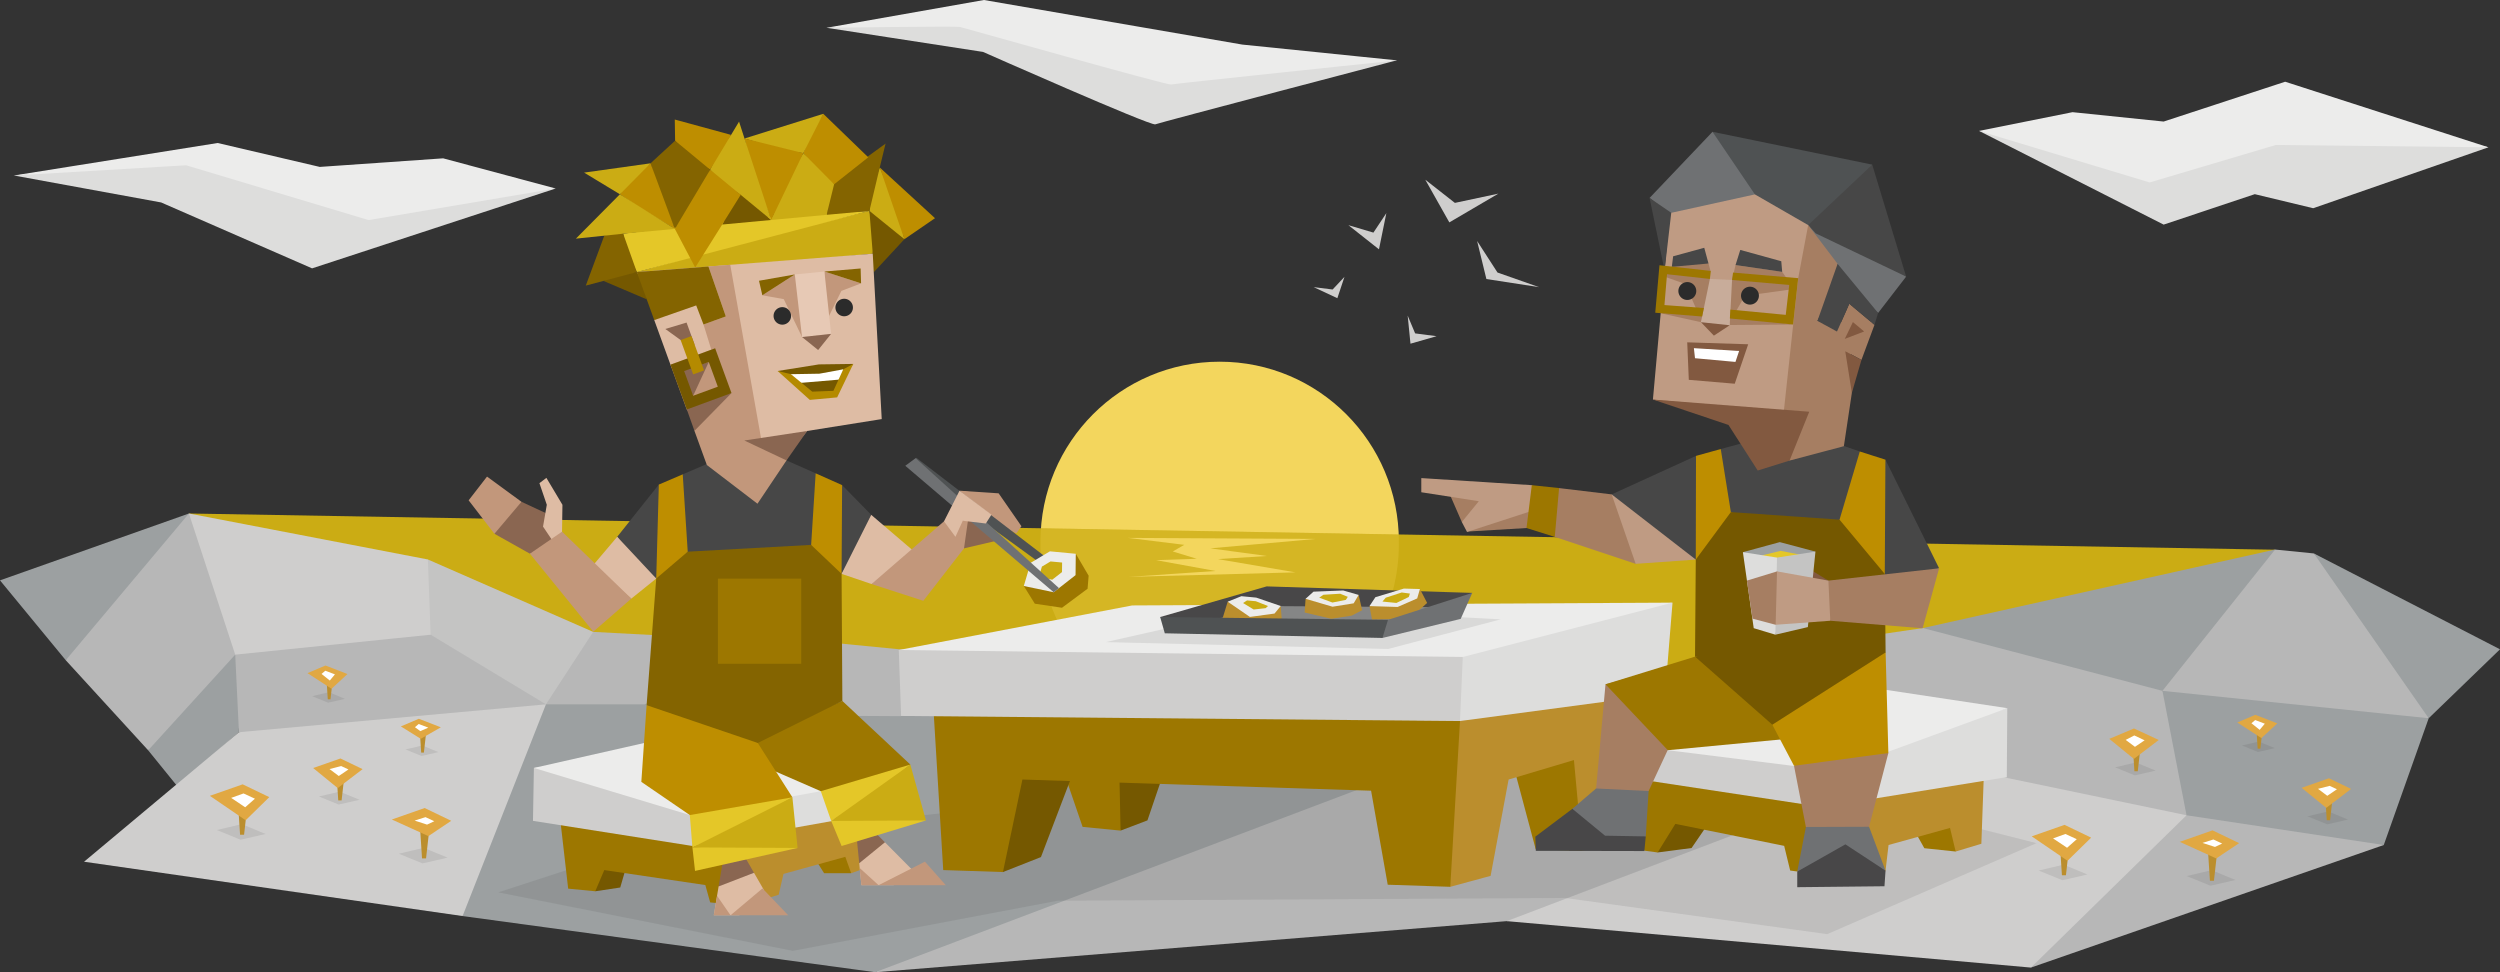 <svg xmlns="http://www.w3.org/2000/svg" viewBox="0 0 900 350"><rect x="0" y="0" width="900" height="350" fill="#333333" stroke="none"/><defs><style>.cls-1{fill:#dddddc;}.cls-1,.cls-10,.cls-11,.cls-12,.cls-13,.cls-14,.cls-15,.cls-16,.cls-17,.cls-18,.cls-19,.cls-2,.cls-20,.cls-21,.cls-22,.cls-23,.cls-24,.cls-25,.cls-26,.cls-28,.cls-29,.cls-3,.cls-30,.cls-31,.cls-32,.cls-34,.cls-35,.cls-36,.cls-5,.cls-6,.cls-7,.cls-8,.cls-9{fill-rule:evenodd;}.cls-2{fill:#ececeb;}.cls-3{fill:#cfcecd;}.cls-4,.cls-6,.cls-7{fill:#f3d65d;}.cls-5{fill:#cbac14;}.cls-6{opacity:0.23;}.cls-8{fill:#b7b7b7;}.cls-9{fill:#9ca0a1;}.cls-10{fill:#c4c4c3;}.cls-11,.cls-27,.cls-36{fill:#2b2b2b;}.cls-11{opacity:0.1;}.cls-12,.cls-33{fill:#9d7700;}.cls-13{fill:#755800;}.cls-14{fill:#bb8e2d;}.cls-15{fill:#e1a842;}.cls-16{fill:#fff;}.cls-17{fill:#858686;}.cls-18{fill:#484748;}.cls-19{fill:#6f7173;}.cls-20{fill:#4f5253;}.cls-21{fill:#474747;}.cls-22{fill:#a67e62;}.cls-23{fill:#bf9b83;}.cls-24{fill:#be8e00;}.cls-25{fill:#c8ac9a;}.cls-26{fill:#825940;}.cls-28{fill:#e4c728;}.cls-29{fill:#c2977b;}.cls-30{fill:#8a6651;}.cls-31{fill:#debca4;}.cls-32{fill:#846400;}.cls-34{fill:#b48a00;}.cls-35{fill:#e7c9b5;}</style></defs><title>explorers_Adventurer_ISFP_romantic_relationships</title><g id="ILLUSTRATION_copy_2" data-name="ILLUSTRATION copy 2"><g id="clouds_copy_2" data-name="clouds copy 2"><path class="cls-1" d="M415.24,22.4S353.57,4.68,352.23,5s-54.67,5-54.67,5l56.34,8.69s60.34,26.74,62,26.07,87-23.06,87-23.06Z"/><polygon class="cls-1" points="827.7 37.85 895.83 53.03 832.75 74.96 811.72 69.9 778.91 80.86 712.47 47.13 778.91 53.03 827.7 37.85"/><polygon class="cls-1" points="130.02 73.54 76.01 55.49 5 63.18 58.01 72.88 112.35 96.61 200.04 67.86 130.02 73.54"/><polygon class="cls-2" points="5 63.18 78.35 51.48 115.12 60.09 159.53 57 200.04 67.86 132.69 79.23 67.01 59.5 5 63.18"/><polygon class="cls-2" points="895.83 53.03 822.65 29.42 778.91 43.76 746.11 40.38 712.47 47.13 773.87 65.68 819.29 52.19 895.83 53.03"/><polygon class="cls-3" points="513.1 64.69 523.76 73.04 539.43 69.7 521.76 80.06 513.1 64.69"/><polygon class="cls-3" points="485.42 81.06 496.43 89.76 499.09 76.72 494.43 83.74 485.42 81.06"/><polygon class="cls-3" points="531.76 86.75 535.1 100.45 554.1 103.38 539.1 98.11 531.76 86.75"/><polygon class="cls-3" points="472.92 103.36 481.45 107.35 484.01 99.66 479.74 104.22 472.92 103.36"/><polygon class="cls-3" points="506.76 113.62 507.77 123.73 517.18 121.03 509.45 120.02 506.76 113.62"/><path class="cls-2" d="M297.56,10,354.23,0l93,16.05,55.68,5.68s-80,8.36-81.35,8.69S346.9,10,345.56,9.69,297.56,10,297.56,10Z"/></g><g id="sun_copy_2" data-name="sun copy 2"><ellipse class="cls-4" cx="439.08" cy="194.89" rx="64.51" ry="64.68"/></g><g id="water_copy_2" data-name="water copy 2"><polygon class="cls-5" points="88.35 262.08 68.01 184.86 819.15 197.9 702.21 274.2 196.64 278.71 88.35 262.08"/><path class="cls-6" d="M374.57,194.89a64.51,64.51,0,1,0,129,0c0-.83,0-1.65-.06-2.47l-128.77-2.23C374.65,191.74,374.57,193.31,374.57,194.89Z"/><polygon class="cls-7" points="406.07 193.64 473.71 194.01 435.71 197.4 456.08 200.16 438.46 201.28 466.34 206.05 406.2 207.68 437.58 205.55 416.2 201.66 430.83 201.16 422.2 198.53 426.33 196.14 406.07 193.64"/></g><g id="land_copy_2" data-name="land copy 2"><polygon class="cls-8" points="733.89 251.3 692.25 226.1 520.35 251.3 403.57 287.65 315.06 350 542.43 331.61 747.14 316.24 733.89 251.3"/><polygon class="cls-9" points="737.64 273.62 722.63 254.73 692.25 226.1 819.03 197.84 801.15 304.87 748.14 296.85 737.64 273.62"/><polygon class="cls-8" points="697.88 290.16 660.37 260.33 692.25 226.1 778.48 248.71 801.15 304.87 748.14 296.85 697.88 290.16"/><polygon class="cls-3" points="779.14 317.57 731.13 348.33 542.43 331.61 697.13 272.78 722.88 280.13 787.15 293.5 779.14 317.57"/><polygon class="cls-8" points="813.48 279.8 787.15 293.5 731.13 348.33 858.16 304.2 813.48 279.8"/><polygon class="cls-8" points="871.16 232 832.99 199.24 819.03 197.84 778.48 248.71 829.15 277.63 874.33 258.57 871.16 232"/><polygon class="cls-8" points="267.8 237.26 268.55 266.6 346.06 263.08 346.81 234.5 323.81 233.75 298.06 231.24 267.8 237.26"/><polygon class="cls-9" points="157.7 296.85 166.53 329.78 315.06 350 497.09 281.14 343.31 251.55 324.31 257.82 282.72 257.57 174.78 248.04 157.7 296.85"/><polygon class="cls-8" points="144.03 239.02 196.54 253.56 232.04 253.56 257.55 242.53 242.04 228.99 213.54 227.48 144.03 239.02"/><polygon class="cls-8" points="179.53 225.98 196.54 253.56 135.03 276.37 86.02 263.59 77.01 220.97 179.53 225.98"/><polygon class="cls-9" points="69.01 233 84.68 235.67 86.02 263.59 63.84 283.06 53.34 270.11 69.01 233"/><polygon class="cls-10" points="127.52 222.47 155.03 228.49 196.54 253.56 213.54 227.48 154.03 201.41 127.52 222.47"/><polygon class="cls-3" points="64.51 229.99 84.68 235.67 155.03 228.49 154.03 201.41 68.01 184.86 64.51 229.99"/><polygon class="cls-8" points="35.01 209.93 23.67 237.68 53.34 270.11 84.68 235.67 68.01 184.86 35.01 209.93"/><polygon class="cls-9" points="23.67 237.68 0 208.93 68.01 184.86 23.67 237.68"/><polygon class="cls-3" points="196.54 253.56 166.53 329.78 30.26 310.22 86.02 263.59 196.54 253.56"/><polygon class="cls-9" points="874.33 258.57 832.99 199.24 900 233.75 874.33 258.57"/><polygon class="cls-9" points="778.48 248.71 874.33 258.57 858.16 304.2 787.15 293.5 778.48 248.71"/></g><g id="shadow_copy_2" data-name="shadow copy 2"><polygon class="cls-11" points="179.37 321.25 285.39 342.31 380.74 324.26 563.44 323.26 657.79 336.29 733.14 303.53 652.45 283.14 485.76 267.43 350.73 277.79 344.4 292.17 230.71 304.54 179.37 321.25"/></g><g id="chair_copy_2" data-name="chair copy 2"><polygon class="cls-12" points="307.06 307.96 306.43 314.36 296.68 314.36 290.93 305.2 308.56 303.83 307.06 307.96"/><polygon class="cls-13" points="211.41 313.48 214.29 320.86 223.29 319.5 226.92 306.96 212.79 308.34 211.41 313.48"/><polygon class="cls-14" points="231.54 289.49 266.13 326.52 280.33 322.11 282.05 314.61 304.31 308.46 306.43 314.36 313.23 311.89 311.22 279.46 231.54 289.49"/><polygon class="cls-12" points="201.2 290.83 204.54 319.91 214.29 320.86 217.54 313.23 253.92 318.62 255.66 324.87 263.21 325.6 264.22 299.52 201.2 290.83"/><polygon class="cls-1" points="264.55 277.79 249.21 304.54 299.89 295.51 311.56 276.12 264.55 277.79"/><polygon class="cls-3" points="216.87 273.11 192.2 276.46 191.87 295.51 249.21 304.54 259.21 283.81 216.87 273.11"/><polygon class="cls-2" points="246.88 264.09 192.2 276.46 248.33 293.42 295.48 284.83 282.55 260.08 246.88 264.09"/><polygon class="cls-12" points="707.95 299.49 704.04 306.55 692.76 305.36 685.3 292.01 706.5 294.14 707.95 299.49"/><polygon class="cls-13" points="591.16 296.09 596.75 306.89 608.97 305.28 617.88 292.26 591.55 292.65 591.16 296.09"/><polygon class="cls-12" points="683.95 292.01 647.31 313.78 644.46 313.39 642.3 304.51 603.12 296.6 596.75 306.89 591.93 306.23 585.57 270.92 683.95 292.01"/><polygon class="cls-14" points="714.56 268.54 713.29 303.75 704.04 306.55 702.01 298.05 679.88 304.2 678.79 313.44 678.43 313.95 661.56 282.49 714.56 268.54"/><polygon class="cls-3" points="664.44 278.75 652.23 289.97 591.67 280.79 591.16 259.87 665.97 259.87 664.44 278.75"/><polygon class="cls-1" points="693.44 262.93 722.62 254.94 722.45 279.76 656.3 290.48 654.77 267.01 693.44 262.93"/><polygon class="cls-2" points="627.97 240.65 600.41 270.07 645.95 275.77 679.87 270.58 722.62 254.94 627.97 240.65"/></g><g id="flowers_copy_2" data-name="flowers copy 2"><polygon class="cls-11" points="114.82 286.74 122.26 284.98 129.42 287.92 121.92 289.64 114.82 286.74"/><polygon class="cls-14" points="121.77 288.15 121.02 276.62 124.29 276.49 122.98 288.15 121.77 288.15"/><polygon class="cls-15" points="112.73 276.49 122.56 273.05 130.53 276.89 121.58 283.71 112.73 276.49"/><polygon class="cls-16" points="122.82 275.78 125.44 277.01 121.96 279.36 118.63 276.86 122.82 275.78"/><polygon class="cls-11" points="830.68 293.87 838.13 292.1 845.28 295.05 837.78 296.76 830.68 293.87"/><polygon class="cls-14" points="837.63 295.27 836.88 283.75 840.15 283.61 838.84 295.27 837.63 295.27"/><polygon class="cls-15" points="828.59 283.61 838.42 280.18 846.39 284.01 837.45 290.83 828.59 283.61"/><polygon class="cls-16" points="838.68 282.91 841.3 284.13 837.82 286.49 834.49 283.98 838.68 282.91"/><polygon class="cls-11" points="761.43 276.24 768.88 274.48 776.04 277.42 768.54 279.14 761.43 276.24"/><polygon class="cls-14" points="768.39 277.65 767.64 266.12 770.91 265.99 769.6 277.65 768.39 277.65"/><polygon class="cls-15" points="759.34 265.99 768.23 262.25 777.15 266.39 768.2 273.21 759.34 265.99"/><polygon class="cls-16" points="768.35 264.76 772.06 266.51 768.58 268.86 765.25 266.36 768.35 264.76"/><polygon class="cls-11" points="143.57 307.34 152.52 305.21 161.11 308.75 152.11 310.82 143.57 307.34"/><polygon class="cls-14" points="151.93 309.03 151.03 295.18 154.95 295.02 153.38 309.03 151.93 309.03"/><polygon class="cls-15" points="141.06 295.02 152.87 290.89 162.45 295.49 154.21 301 141.06 295.02"/><polygon class="cls-16" points="153.18 294.17 156.34 295.64 153.74 296.86 149.26 295.41 153.18 294.17"/><polygon class="cls-11" points="787.21 315.38 796.16 313.25 804.76 316.79 795.75 318.86 787.21 315.38"/><polygon class="cls-14" points="795.57 317.07 794.67 303.22 798.59 303.06 797.02 317.07 795.57 317.07"/><polygon class="cls-15" points="784.7 303.06 796.51 298.93 806.09 303.53 797.85 309.04 784.7 303.06"/><polygon class="cls-16" points="796.82 302.21 799.98 303.68 797.39 304.9 792.9 303.45 796.82 302.21"/><polygon class="cls-11" points="78.06 298.81 87.01 296.69 95.6 300.23 86.59 302.3 78.06 298.81"/><polygon class="cls-14" points="86.42 300.5 85.52 286.65 89.44 286.5 87.87 300.5 86.42 300.5"/><polygon class="cls-15" points="75.55 286.5 87.36 282.36 96.94 286.97 88.43 295.3 75.55 286.5"/><polygon class="cls-16" points="87.67 285.64 91.77 287.53 88.27 290.62 83.22 287.24 87.67 285.64"/><polygon class="cls-11" points="733.93 313.4 742.88 311.27 751.47 314.81 742.47 316.88 733.93 313.4"/><polygon class="cls-14" points="742.29 315.09 741.39 301.24 745.31 301.08 743.74 315.09 742.29 315.09"/><polygon class="cls-15" points="731.42 301.08 743.23 296.95 752.81 301.55 744.3 309.88 731.42 301.08"/><polygon class="cls-16" points="743.54 300.23 747.64 302.11 744.14 305.2 739.1 301.82 743.54 300.23"/><polygon class="cls-11" points="146 269.8 152.02 268.37 157.81 270.76 151.75 272.15 146 269.8"/><polygon class="cls-14" points="151.63 270.94 151.02 261.62 153.66 261.51 152.6 270.94 151.63 270.94"/><polygon class="cls-15" points="144.31 261.51 150.78 258.76 158.7 261.83 151.47 265.97 144.31 261.51"/><polygon class="cls-16" points="150.73 260.64 154.19 261.95 151.31 263.21 149.38 261.79 150.73 260.64"/><polygon class="cls-11" points="112.38 250.62 118.4 249.19 124.19 251.58 118.12 252.97 112.38 250.62"/><polygon class="cls-14" points="118 251.76 117.4 242.44 120.04 242.33 118.98 251.76 118 251.76"/><polygon class="cls-15" points="110.69 242.33 117.16 239.58 125.08 242.65 119.36 247.96 110.69 242.33"/><polygon class="cls-16" points="117.11 241.46 120.57 242.77 118.73 244.99 115.76 242.61 117.11 241.46"/><polygon class="cls-11" points="807.13 268.38 813.15 266.95 818.94 269.33 812.88 270.73 807.13 268.38"/><polygon class="cls-14" points="812.76 269.52 812.15 260.2 814.79 260.09 813.74 269.52 812.76 269.52"/><polygon class="cls-15" points="805.44 260.09 811.91 257.34 819.84 260.41 814.11 265.72 805.44 260.09"/><polygon class="cls-16" points="811.87 259.22 815.33 260.53 813.48 262.75 810.52 260.37 811.87 259.22"/></g><g id="table_copy_2" data-name="table copy 2"><polygon class="cls-13" points="397.41 282.64 403.41 299.02 413.08 295.34 422.41 267.93 396.74 266.6 397.41 282.64"/><polygon class="cls-12" points="402.41 252.56 403.41 299.02 389.74 297.68 379.07 266.6 402.41 252.56"/><polygon class="cls-12" points="576.11 288.16 569.64 306.35 552.85 305.71 543.43 270.44 570.77 266.43 576.11 288.16"/><polygon class="cls-14" points="591.61 233.5 583.11 302.7 569.64 306.35 566.61 273.62 543.1 280.63 536.62 315.31 522.1 319.25 498.09 268.1 547.1 241.02 591.61 233.5"/><polygon class="cls-13" points="350.06 293.5 361.06 313.94 374.74 308.55 390.41 267.43 352.4 268.1 350.06 293.5"/><polygon class="cls-12" points="336.06 255.56 339.56 313.23 361.06 313.94 368.07 280.63 493.59 284.65 499.58 318.5 522.1 319.25 525.6 259.57 336.06 255.56"/><polygon class="cls-1" points="559.1 221.47 602.11 216.95 599.44 249.71 525.6 259.57 500.09 229.49 559.1 221.47"/><polygon class="cls-2" points="338.56 248.54 323.56 234 407.58 217.96 602.11 216.95 526.6 236.51 509.09 253.06 338.56 248.54"/><polygon class="cls-3" points="323.56 234 526.6 236.51 525.6 259.57 324.39 257.74 323.56 234"/></g><g id="food_copy_2" data-name="food copy 2"><polygon class="cls-11" points="398.07 231.16 499.72 233.63 540.23 222.97 454.33 218.46 398.07 231.16"/><polygon class="cls-17" points="457.33 212.94 520.51 216.45 514.18 222.13 496.34 226.65 426.83 224.98 457.33 212.94"/><polygon class="cls-18" points="523.51 218.63 530.01 213.44 456 211.1 417.66 222.13 426.83 224.98 460.71 218.21 523.51 218.63"/><polygon class="cls-14" points="458.34 219.37 461.06 218.16 461.48 223.79 457.43 225.15 450.9 224.79 439.71 223.97 441.97 216.61 458.34 219.37"/><polygon class="cls-2" points="452.24 215.14 446.89 214.63 441.97 216.61 449.96 222.09 458.83 220.88 461.06 218.16 452.24 215.14"/><polygon class="cls-5" points="452.09 216.44 448.93 216.15 447.5 217.09 451.32 219.42 455.64 218.94 456.47 218.17 452.09 216.44"/><polygon class="cls-14" points="486.61 215.78 489.11 214.17 490.38 219.67 486.59 221.63 479.25 222.76 469.67 220.5 470.01 215.57 486.61 215.78"/><polygon class="cls-2" points="483.55 212.57 472.86 213 470.01 215.57 479.71 218.42 487.32 217.2 489.11 214.17 483.55 212.57"/><polygon class="cls-5" points="482.46 213.74 476.42 214.11 474.92 215.16 479.67 216.91 484.51 215.95 485.21 214.86 482.46 213.74"/><polygon class="cls-14" points="509.15 214.23 511.17 212.05 513.77 217.05 510.59 219.91 503.77 222.83 493.93 223.05 493.02 218.19 509.15 214.23"/><polygon class="cls-2" points="505.39 211.89 495.14 214.99 493.02 218.19 503.13 218.51 510.19 215.43 511.17 212.05 505.39 211.89"/><polygon class="cls-5" points="504.63 213.29 498.87 215.17 497.68 216.56 502.71 217.06 507.16 214.92 507.57 213.69 504.63 213.29"/><polygon class="cls-19" points="491.84 226.98 499.68 223.14 530.01 213.44 525.85 222.8 497.68 229.66 491.84 226.98"/><polygon class="cls-20" points="419.33 227.99 497.68 229.66 499.68 223.14 417.66 222.13 419.33 227.99"/></g><g id="_2nd_character_copy_2" data-name="2nd character copy 2"><polygon class="cls-21" points="698.08 204.59 678.75 165.48 665.35 197.79 666.87 216.33 698.08 204.59"/><polygon class="cls-22" points="562.05 187.08 549.54 190.09 528.08 191.37 531.86 186.57 526.26 187.93 521.51 177.04 558.32 179.59 562.05 187.08"/><polygon class="cls-23" points="557.81 180.61 551.45 174.66 511.67 172.11 511.67 177.21 532.37 180.44 526.26 187.93 528.13 191.5 551.7 183.84 557.81 180.61"/><polygon class="cls-22" points="596.48 181.8 580.2 177.98 561.27 175.71 552.38 187.73 559.72 193.28 588.85 202.98 596.48 181.8"/><polygon class="cls-12" points="561.27 175.71 551.45 174.66 549.54 190.09 559.72 193.28 561.27 175.71"/><polygon class="cls-23" points="601.32 176.45 580.2 177.98 588.85 202.98 610.48 201.45 601.32 176.45"/><polygon class="cls-21" points="615.82 170.32 610.56 164.12 580.2 177.98 610.48 201.45 615.82 170.32"/><polygon class="cls-18" points="566.05 291.17 552.72 301.19 552.89 306.3 591.97 306.38 592.48 301.1 566.05 291.17"/><polygon class="cls-19" points="584 274.23 574.6 283.85 566.05 291.17 577.82 300.85 592.48 301.1 593.5 284.78 584 274.23"/><polygon class="cls-22" points="602.66 239.54 577.98 246.34 574.6 283.85 593.5 284.78 605.71 258.59 602.66 239.54"/><polygon class="cls-12" points="643.45 265.98 600.42 270.07 577.98 246.34 610.21 236.39 664.48 252.55 643.45 265.98"/><polygon class="cls-18" points="664.21 300.65 678.79 313.44 678.41 319.05 647.01 319.39 647.01 313.77 664.21 300.65"/><polygon class="cls-19" points="667.17 289.97 672.87 297.63 678.79 313.44 664.34 303.96 647.01 313.77 650.12 297.71 667.17 289.97"/><polygon class="cls-22" points="661.94 263.6 679.81 271.09 672.87 297.63 650.12 297.71 645.84 275.68 661.94 263.6"/><polygon class="cls-24" points="651.34 215.47 678.82 234.86 679.81 271.09 645.84 275.68 638.04 260.89 651.34 215.47"/><polygon class="cls-13" points="661.52 224.15 678.82 234.86 638.04 260.89 610.21 236.39 661.52 224.15"/><polygon class="cls-21" points="626.67 159.69 619.47 161.65 614.98 178.59 629.3 225.43 665.94 219.81 673.72 186.82 669.53 162.54 661.74 159.85 626.67 159.69"/><polygon class="cls-19" points="667.25 84.08 686.21 99.58 676.12 112.67 652.5 94.09 649.25 77.51 667.25 84.08"/><polygon class="cls-21" points="641.18 64.63 674 59.27 686.21 99.58 653.64 84.01 650.94 81.03 641.18 64.63"/><polygon class="cls-19" points="643.72 68.71 616.5 47.45 593.85 71.26 619.38 93.28 643.72 68.71"/><polygon class="cls-20" points="627.18 79.42 631.76 69.98 616.5 47.45 674 59.27 650.94 81.03 627.18 79.42"/><polygon class="cls-23" points="631.76 69.98 601.65 76.61 600.96 78.36 595.05 143.84 616.71 147.33 644.82 152.21 650.35 101.89 650.94 81.03 631.76 69.98"/><polygon class="cls-22" points="627.16 151.03 595.05 143.84 642.17 148.1 647.35 100.14 650.94 81.03 661.53 94.98 660.37 102.83 654.28 115.52 657.59 116.1 660.65 115 663.28 116.34 665.76 109.38 669.65 114.33 674.01 116.29 668.31 121.93 666.08 128.37 667.59 131.68 666.67 141.43 663.79 160.63 644.24 165.81 627.16 151.03"/><polygon class="cls-21" points="599.25 97.39 593.85 71.26 601.65 76.61 599.25 97.39"/><polygon class="cls-22" points="641.59 97.88 645.88 104.04 628.15 106.49 624.13 113.52 645.52 116.82 622.69 117.01 621.05 108.13 623.54 100.79 624.79 95.42 641.59 97.88"/><polygon class="cls-22" points="615.06 94.86 615.77 97.49 614.38 98.98 615.56 100.42 616.69 105.66 612.34 115.99 597.79 112.77 610.89 111.78 606.72 102.25 598.48 99.32 601.85 96.06 608.74 93.31 615.06 94.86"/><polygon class="cls-21" points="626.5 89.97 641.26 94.05 641.59 97.88 624.79 95.42 626.5 89.97"/><polygon class="cls-21" points="613.53 89.2 602.33 92.26 601.85 96.06 615.06 94.86 613.53 89.2"/><polygon class="cls-25" points="615.56 100.42 612.34 115.99 617.25 118.38 622.69 117.09 623.54 100.79 615.56 100.42"/><polygon class="cls-22" points="660.94 120.11 659.28 123.72 670.12 129.57 674.81 116.95 665.76 109.38 660.94 120.11"/><polygon class="cls-21" points="661.53 94.98 654.28 115.52 661.31 119.36 665.76 109.38 674.81 116.95 676.12 112.67 661.53 94.98"/><polygon class="cls-26" points="671.09 119.33 667.04 115.94 664.12 122 671.09 119.33"/><polygon class="cls-26" points="670.12 129.57 664.29 126.45 666.67 141.43 670.12 129.57"/><polygon class="cls-26" points="612.34 115.99 617 120.83 622.69 117.09 612.34 115.99"/><path class="cls-27" d="M626.78,106.73a3.22,3.22,0,1,0,2.92-3.5A3.23,3.23,0,0,0,626.78,106.73Z"/><path class="cls-27" d="M604.23,105.07a3.22,3.22,0,1,0,2.91-3.51A3.22,3.22,0,0,0,604.23,105.07Z"/><polygon class="cls-26" points="651.33 148.22 595.05 143.84 622.25 152.98 632.78 169.39 644.24 165.81 651.33 148.22"/><polygon class="cls-26" points="607.4 123.24 629.35 123.94 624.51 138.14 607.97 136.74 607.4 123.24"/><polygon class="cls-16" points="609.8 125.34 626.08 126.36 624.76 130.29 610.2 128.96 609.8 125.34"/><polygon class="cls-24" points="619.47 161.65 623.11 184.35 644.76 195.16 662.23 187.08 669.53 162.54 678.75 165.48 678.52 206.63 610.48 201.45 610.56 164.12 619.47 161.65"/><polygon class="cls-13" points="623.11 184.35 662.23 187.08 678.52 206.63 678.82 234.86 610.21 236.39 610.48 201.45 623.11 184.35"/><polygon class="cls-12" points="597.41 95.49 615.9 97.53 615.56 100.42 600.13 98.72 599.2 109.82 613.4 110.89 612.76 113.95 595.89 112.58 597.41 95.49"/><polygon class="cls-12" points="623.9 98.13 647.35 100.14 645.52 116.82 622.75 114.65 622.94 111.46 642.87 113.35 644.12 102.59 623.54 100.79 623.9 98.13"/><polygon class="cls-26" points="650.5 204.34 658.22 209.02 648.04 214.46 650.5 204.34"/><polygon class="cls-9" points="634.26 205.23 627.44 198.78 640.72 195.16 653.56 198.58 638.16 209.53 634.26 205.23"/><polygon class="cls-28" points="634.55 208.38 630.7 200.81 641.01 198.31 652.34 200.51 638.45 212.68 634.55 208.38"/><polygon class="cls-10" points="636.21 208.75 639.72 200.73 653.56 198.58 650.83 225.75 639.13 228.49 636.21 208.75"/><polygon class="cls-1" points="627.44 198.78 631.34 226.14 639.13 228.49 639.72 200.73 627.44 198.78"/><polygon class="cls-22" points="646.35 212.93 639.73 205.7 628.88 209.02 630.91 222.71 639.23 224.92 646.35 212.93"/><polygon class="cls-23" points="664.67 212.93 658.22 209.02 639.73 205.7 639.23 224.92 658.9 223.47 664.67 212.93"/><polygon class="cls-22" points="658.22 209.02 698.08 204.59 692.14 226.19 658.9 223.47 658.22 209.02"/></g><g id="main_character_copy_2" data-name="main character copy 2"><polygon class="cls-29" points="359.51 177.6 367.72 189.44 365.89 192 354.31 187.18 345.43 176.65 359.51 177.6"/><polygon class="cls-30" points="339.84 187.68 347.04 197.41 359.94 194.39 348.38 181.47 339.84 187.68"/><polygon class="cls-20" points="329.89 164.8 326.39 167.81 383.24 209.1 384.57 206.76 329.89 164.8"/><polygon class="cls-12" points="385.03 204.88 387.28 199.36 391.91 207.26 391.53 211.94 382.32 218.79 372.53 217.33 368.57 210.96 385.03 204.88"/><polygon class="cls-2" points="377.97 198.48 371.03 202.62 368.57 210.96 379.32 213.21 387.2 207.05 387.28 199.36 377.97 198.48"/><polygon class="cls-5" points="378.19 202.12 375.09 203.97 373.99 207.69 378.8 208.7 382.32 205.95 382.36 202.51 378.19 202.12"/><polygon class="cls-29" points="191 191.71 187.73 180.65 175.33 171.57 168.71 180.12 177.99 192.16 191 191.71"/><polygon class="cls-30" points="197.92 186.52 197.92 185.38 187.73 180.65 177.99 192.16 190.77 199.33 202.03 198.42 197.92 186.52"/><polygon class="cls-31" points="202.03 199.33 202.33 191.4 202.48 181.72 196.7 172.03 194.19 173.94 196.85 181.72 195.49 189.57 202.03 199.33"/><polygon class="cls-31" points="309.32 310.77 310.1 318.66 321.72 318.66 325.56 316.77 328.85 313.58 318.57 303.22 313.56 303.05 309.32 310.77"/><polygon class="cls-29" points="310.1 318.66 309.49 312.49 316.29 318.66 332.97 310.2 340.47 318.66 310.1 318.66"/><polygon class="cls-31" points="263.85 312.58 258.7 319.12 256.96 329.5 266.14 329.5 270.41 325.78 274.95 320.3 271.44 314.2 263.85 312.58"/><polygon class="cls-29" points="274.5 319.82 283.76 329.5 256.96 329.5 258.14 322.47 262.99 329.5 274.5 319.82"/><polygon class="cls-30" points="315.99 300.62 311.89 301.02 308.53 302.88 309.32 310.77 318.57 303.22 315.99 300.62"/><polygon class="cls-30" points="260.01 311.33 263.31 309.29 268.67 309.39 271.44 314.2 258.7 319.12 260.01 311.33"/><polygon class="cls-12" points="303.25 252.35 286.03 259.33 263.21 270.77 295.48 284.83 309.81 296.18 327.72 275.24 303.25 252.35"/><polygon class="cls-28" points="295.48 284.83 299.23 295.54 313.83 286.59 327.72 275.24 295.48 284.83"/><polygon class="cls-5" points="299.23 295.54 327.72 275.24 333.35 295.35 316.34 297.03 299.23 295.54"/><polygon class="cls-28" points="299.23 295.54 302.98 304.56 333.35 295.35 299.23 295.54"/><polygon class="cls-24" points="272.8 267.47 285.26 287.03 262.55 302.2 248.33 293.42 230.88 281.47 232.78 253.86 259.8 254.39 272.8 267.47"/><polygon class="cls-28" points="285.26 287.03 266.46 297.94 249.27 305.07 248.33 293.42 285.26 287.03"/><polygon class="cls-5" points="285.26 287.03 287.13 305.26 266.47 306.21 249.27 305.07 285.26 287.03"/><polygon class="cls-28" points="249.27 305.07 287.13 305.26 250.21 313.53 249.27 305.07"/><polygon class="cls-21" points="283.14 165.75 293.64 170.4 297.58 175.41 303.16 174.64 313.65 185.35 310.64 195.18 302.97 206.59 236.24 208.28 228.26 201.53 222.19 193.25 237.18 174.45 242.89 173.71 245.78 170.76 254.37 167.08 267.64 176.65 283.14 165.75"/><polygon class="cls-32" points="303.25 252.35 272.8 267.47 232.78 253.86 236.24 208.28 241.9 201.83 247.58 198.6 292.01 196.16 297.26 198.94 302.97 206.59 303.25 252.35"/><polygon class="cls-31" points="236.24 208.28 227.28 215.5 213.28 203.77 222.19 193.25 236.24 208.28"/><polygon class="cls-31" points="328.28 197.85 313.65 185.35 302.97 206.59 313.75 210.25 323.6 206.81 328.28 197.85"/><polygon class="cls-24" points="303.16 174.64 302.97 206.59 292.01 196.16 293.64 170.4 303.16 174.64"/><polygon class="cls-24" points="245.78 170.76 247.58 198.6 236.24 208.28 237.18 174.45 245.78 170.76"/><rect class="cls-33" x="258.46" y="208.31" width="29.98" height="30.64"/><polygon class="cls-29" points="313.75 210.25 339.84 187.68 348.5 187.18 347.04 197.41 332.39 216.29 313.75 210.25"/><polygon class="cls-19" points="329.63 164.94 325.9 167.68 379.32 213.21 381.23 211.72 329.63 164.94"/><polygon class="cls-31" points="343.96 193.25 346.6 187.47 354.89 188.46 356.93 185.27 345.43 176.65 339.84 187.68 343.96 193.25"/><polygon class="cls-29" points="202.33 191.4 227.28 215.5 213.59 227.4 190.77 199.33 202.33 191.4"/><polygon class="cls-5" points="229.26 97.94 270.67 95.74 314.19 91.33 314.73 85.26 312.99 75.92 270.42 86.4 229.26 97.94"/><polygon class="cls-28" points="312.99 75.92 269.17 78.48 224.34 84.13 225.13 89.91 229.26 97.94 312.99 75.92"/><polygon class="cls-13" points="266.19 68.81 259.99 80.83 277.63 79.19 266.19 68.81"/><polygon class="cls-13" points="312.99 75.92 319.27 79.42 325.58 86.11 314.55 98.01 313.39 93.81 314.19 91.33 312.99 75.92"/><polygon class="cls-5" points="312.99 75.92 313.4 68.9 316.71 60.29 322.89 74.66 325.58 86.11 312.99 75.92"/><polygon class="cls-24" points="316.71 60.29 336.6 78.55 325.58 86.11 316.71 60.29"/><polygon class="cls-32" points="312.99 75.92 316.71 60.29 318.8 51.7 299.31 65.81 297.57 77.34 312.99 75.92"/><polygon class="cls-24" points="312.57 56.63 296.38 40.97 291.62 48.74 289.18 55.13 294.66 62.04 300.28 66.35 312.57 56.63"/><polygon class="cls-5" points="300.28 66.35 289.18 55.13 283.35 64.35 277.63 79.19 297.57 77.34 300.28 66.35"/><polygon class="cls-5" points="296.38 40.97 268.02 49.86 281.84 54.04 289.18 55.13 296.38 40.97"/><polygon class="cls-24" points="289.18 55.13 268.02 49.86 270.64 60.96 277.63 79.19 289.18 55.13"/><polygon class="cls-13" points="217.25 101.13 232.82 107.77 231.35 101.58 229.26 97.94 223.62 98.24 217.25 101.13"/><polygon class="cls-5" points="277.63 79.19 266.65 70.14 259.62 65.44 255.66 61.09 258.99 53.96 263.19 48.56 266.06 43.78 268.02 49.86 277.63 79.19"/><polygon class="cls-24" points="255.66 61.09 249.04 57.53 243.04 50.65 242.92 43.03 263.19 48.56 255.66 61.09"/><polygon class="cls-32" points="255.66 61.09 243.04 50.65 234.19 58.79 237.22 68.92 242.95 82.4 252.16 69.33 255.66 61.09"/><polygon class="cls-32" points="217.55 84.84 210.89 102.81 229.26 97.94 224.34 84.13 221.3 83.38 217.55 84.84"/><polygon class="cls-24" points="234.19 58.79 226.45 64.89 223.16 69.94 230.14 74.72 242.95 82.4 234.19 58.79"/><polygon class="cls-5" points="234.19 58.79 210.28 62.14 223.16 69.94 234.19 58.79"/><polygon class="cls-5" points="223.16 69.94 207.32 85.91 224.34 84.13 242.95 82.4 223.16 69.94"/><polygon class="cls-24" points="255.66 61.09 242.95 82.4 250.27 96.31 259.99 80.83 266.65 70.14 255.66 61.09"/><polygon class="cls-31" points="314.19 91.33 317.42 150.87 290.57 155.15 286.12 160.51 278.25 166.36 270.12 173.31 265.44 164.27 249.11 149.03 241.37 131.29 235.53 115.23 235.05 107.77 229.26 97.94 314.19 91.33"/><polygon class="cls-30" points="250.09 124.15 247.16 116.12 239.51 118.43 245.03 122.42 250.09 124.15"/><polygon class="cls-29" points="262.89 95.32 273.96 157.67 282.95 159.31 283.14 165.75 272.69 181.34 254.47 167.41 250 155.11 249.38 149.87 247.22 147.43 241.37 131.29 256.07 125.88 253.26 116.81 261.29 113.91 255.04 95.94 262.89 95.32"/><polygon class="cls-29" points="274.44 106.3 282.15 107.69 288.73 121.33 289.68 106.89 286.13 98.8 274.44 106.3"/><polygon class="cls-29" points="296.78 97.75 296.8 117.11 302.9 104.72 309.99 102.01 296.78 97.75"/><polygon class="cls-32" points="286.13 98.8 273.24 101.07 274.44 106.3 286.13 98.8"/><polygon class="cls-32" points="296.78 97.75 309.83 96.65 309.99 102.01 296.78 97.75"/><polygon class="cls-32" points="255.04 95.94 261.29 113.91 253.26 116.81 250.63 109.95 235.53 115.23 229.26 97.94 255.04 95.94"/><polygon class="cls-30" points="290.57 155.15 267.95 158.58 283.14 165.75 290.57 155.15"/><polygon class="cls-30" points="255.16 130.32 249.54 142.47 244.2 133.78 255.16 130.32"/><polygon class="cls-30" points="263.34 141.5 250 155.11 247.26 147.41 253.05 143.12 263.34 141.5"/><path class="cls-13" d="M257.45,125.38l5.89,16.12-16.08,5.91-5.9-16.12,16.09-5.91Zm-11.16,8.2,3.25,8.89,8.87-3.26-3.25-8.89Z"/><polygon class="cls-34" points="248.94 120.98 245.03 122.42 249.54 134.78 253.45 133.34 248.94 120.98"/><polygon class="cls-35" points="296.78 97.75 286.13 98.8 288.73 121.33 299.2 120.19 296.78 97.75"/><polygon class="cls-30" points="299.2 120.19 294.53 126.01 288.73 121.33 299.2 120.19"/><path class="cls-36" d="M284.73,114.32a3.15,3.15,0,1,1-2.52-3.69A3.16,3.16,0,0,1,284.73,114.32Z"/><path class="cls-36" d="M307,111.3a3.15,3.15,0,1,1-2.52-3.69A3.16,3.16,0,0,1,307,111.3Z"/><polygon class="cls-13" points="303.5 131.98 284.53 136.84 291.55 141.85 300.58 141.82 305.57 132.11 303.5 131.98"/><polygon class="cls-16" points="301.6 132.26 283.3 133.87 287.71 137.88 303.15 136.57 305.27 132.69 301.6 132.26"/><polygon class="cls-13" points="279.94 133.56 294.81 131.18 307.18 131.01 303.52 135.94 303.57 132.95 294.99 134.53 284.74 134.71 283.83 135.5 279.94 133.56"/><polygon class="cls-34" points="307.18 131.01 303.57 132.95 300.03 140.7 292.4 140.99 284.74 134.71 279.94 133.56 291.53 143.96 301.37 143.06 307.18 131.01"/></g></g></svg>